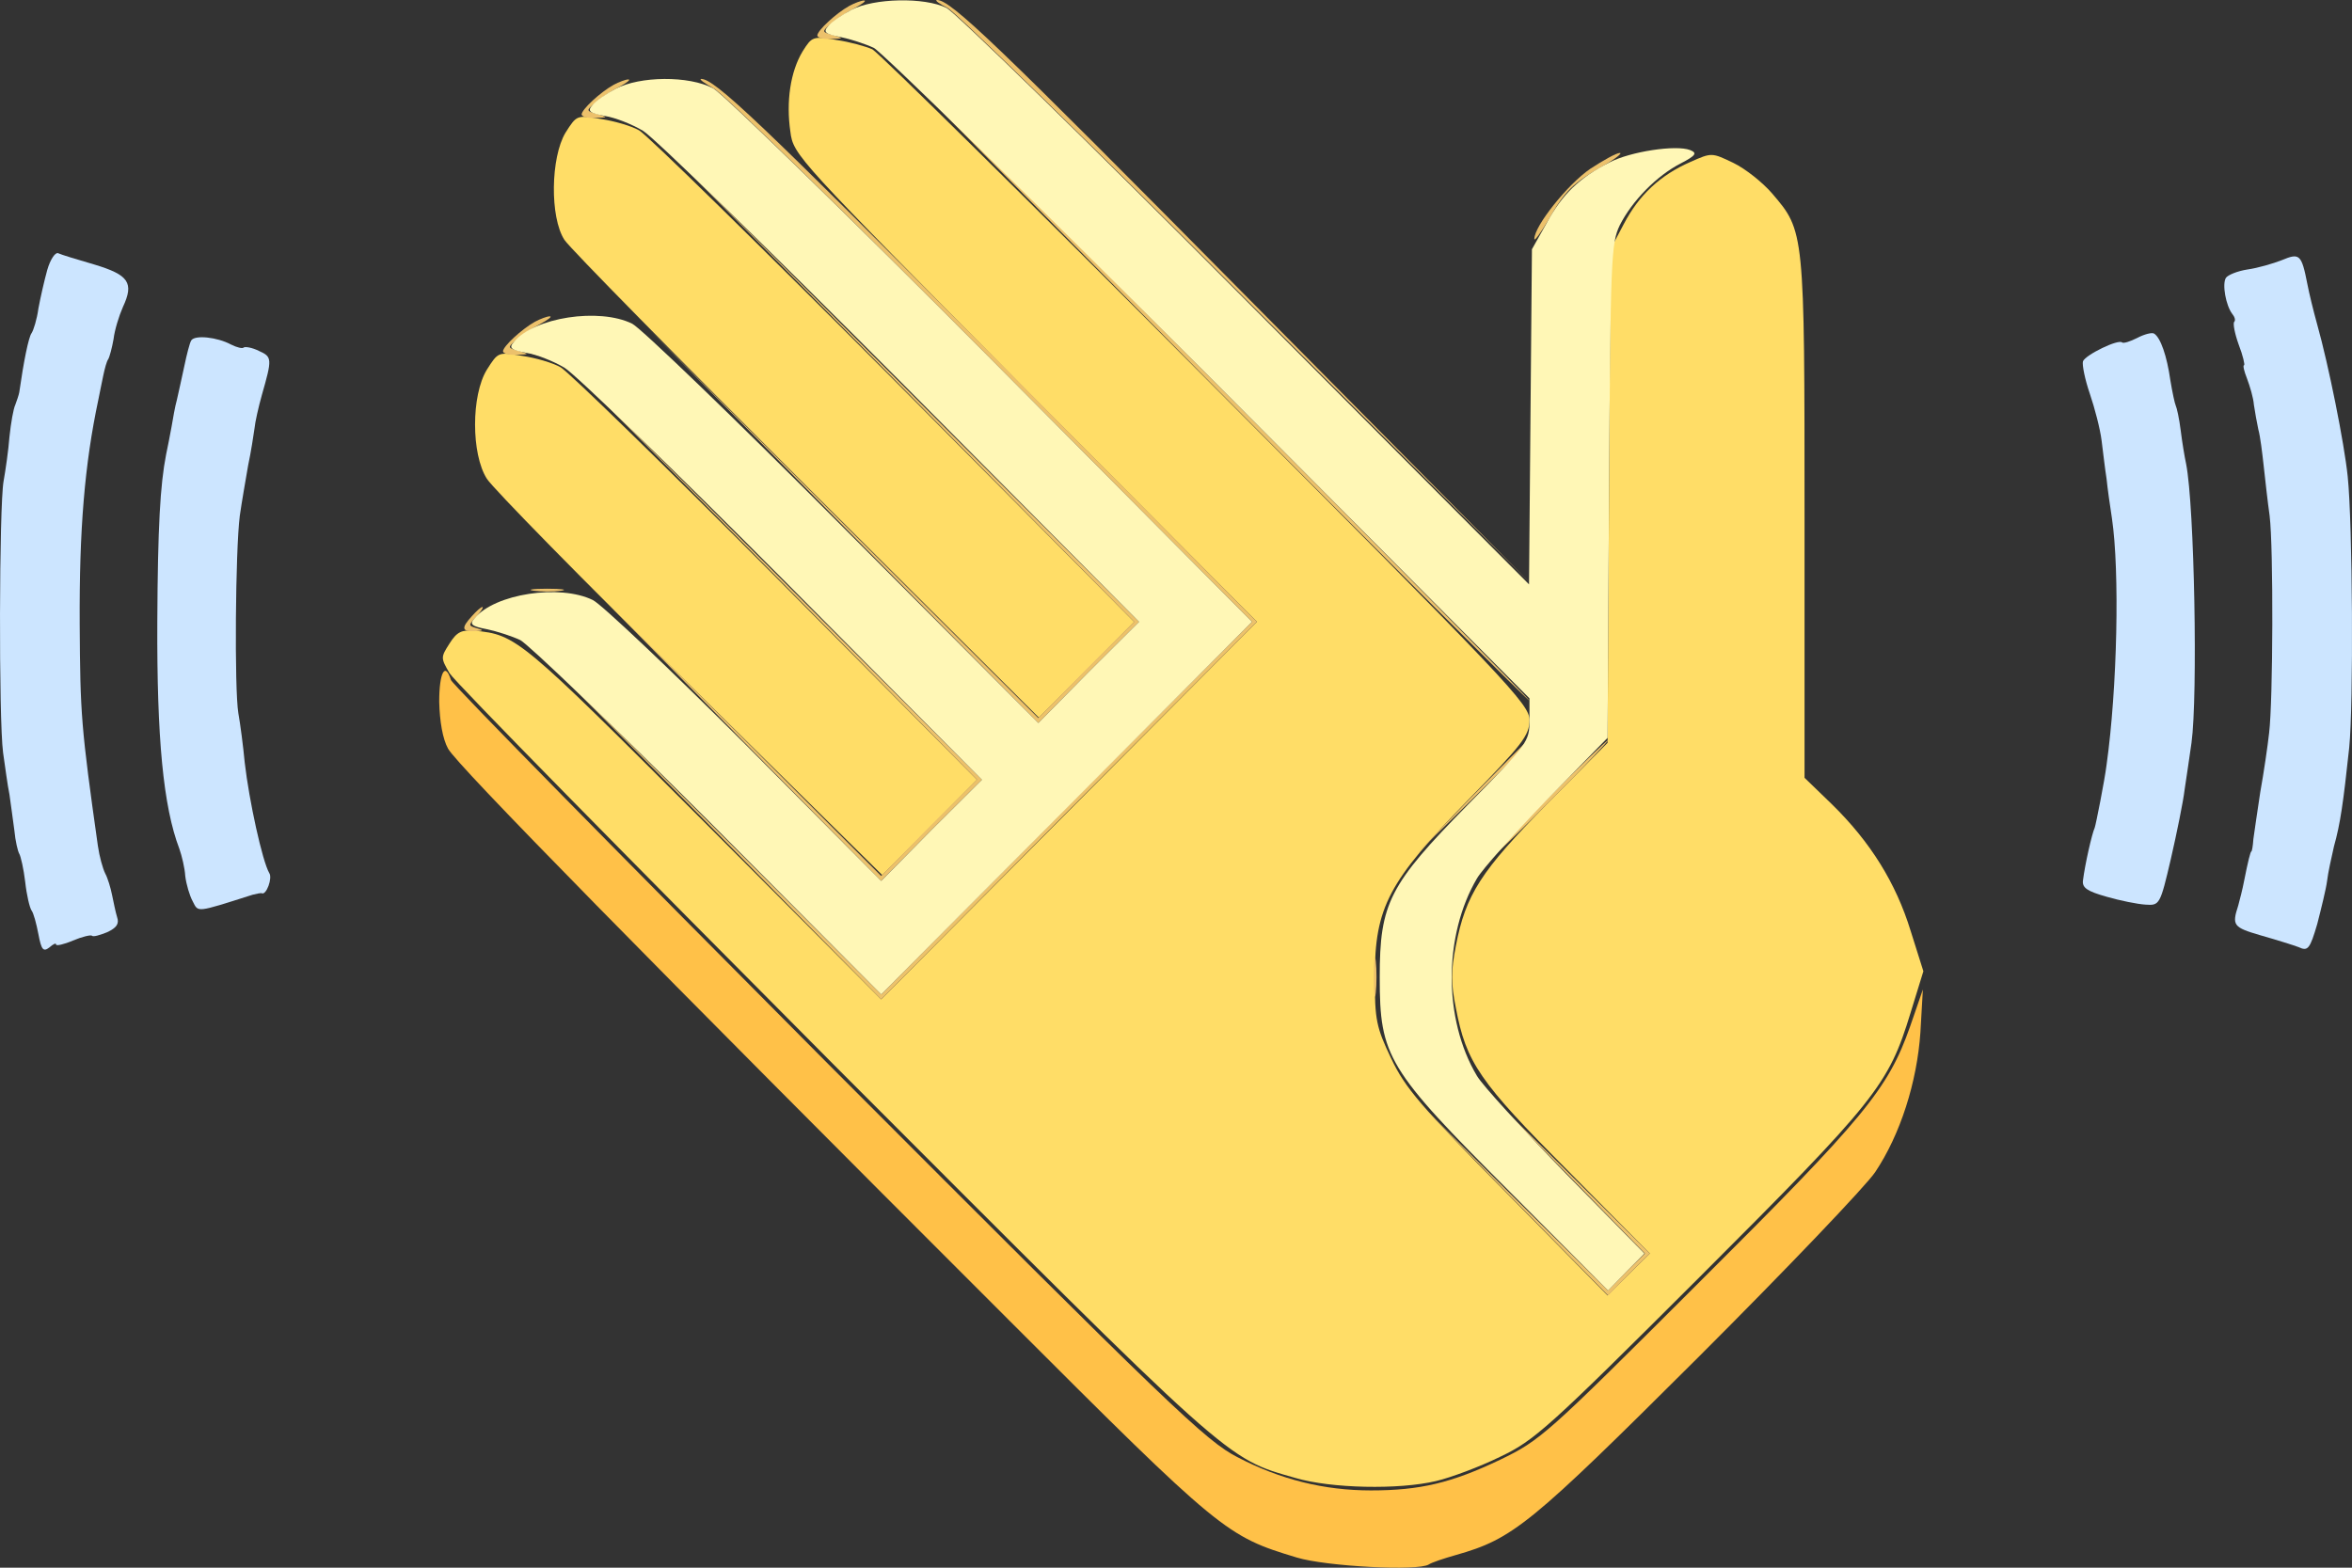 <svg width="42" height="28" viewBox="0 0 42 28" fill="none" xmlns="http://www.w3.org/2000/svg">
<rect x="0" y="0" width="42" height="28" fill="#333333" stroke="none"/>
<path d="M7.843 12.534C7.852 12.887 7.904 13.195 8.001 13.371C8.15 13.654 11.596 17.162 18.025 23.587C21.814 27.378 21.901 27.439 23.155 27.818C23.673 27.977 25.33 28.065 25.515 27.942C25.567 27.907 25.778 27.836 25.997 27.774C27.023 27.483 27.321 27.237 30.32 24.248C31.899 22.671 33.329 21.172 33.486 20.934C33.934 20.264 34.232 19.33 34.293 18.44L34.337 17.673L34.109 18.334C33.715 19.453 33.302 19.956 30.32 22.926C27.61 25.632 27.514 25.721 26.786 26.073C25.918 26.487 25.357 26.62 24.48 26.62C23.646 26.62 22.866 26.426 22.103 26.029C21.533 25.738 20.936 25.165 14.789 19.004C11.114 15.311 8.08 12.226 8.053 12.146C7.948 11.811 7.843 12.014 7.843 12.534Z" fill="#FFC148"/>
<path d="M14.333 0.917C14.114 1.278 14.035 1.816 14.114 2.353C14.166 2.768 14.219 2.821 18.306 6.946L22.445 11.106L19.095 14.473L15.736 17.849L12.561 14.667C9.29 11.397 9.22 11.335 8.474 11.265C8.246 11.247 8.159 11.283 8.027 11.494C7.869 11.741 7.869 11.75 8.027 12.023C8.115 12.173 11.202 15.311 14.877 19.004C22.059 26.197 21.875 26.038 23.138 26.399C23.769 26.584 24.98 26.611 25.646 26.452C25.909 26.39 26.427 26.197 26.786 26.02C27.4 25.729 27.646 25.509 30.347 22.812C33.504 19.656 33.723 19.383 34.118 18.087L34.346 17.347L34.118 16.624C33.855 15.769 33.399 15.037 32.715 14.367L32.224 13.892V9.255C32.224 4.108 32.224 4.134 31.645 3.455C31.478 3.261 31.171 3.015 30.952 2.909C30.566 2.724 30.566 2.724 30.189 2.891C29.645 3.129 29.268 3.482 28.996 4.002L28.759 4.451L28.733 8.859L28.707 13.266L27.619 14.367C26.444 15.557 26.172 15.981 25.997 16.897C25.909 17.338 25.909 17.567 25.997 17.999C26.181 18.977 26.418 19.321 27.997 20.908L29.461 22.389L29.084 22.759L28.707 23.138L26.918 21.322C25.357 19.744 25.094 19.436 24.839 18.898C24.576 18.343 24.55 18.219 24.55 17.453C24.55 16.201 24.796 15.743 26.216 14.288C27.19 13.292 27.312 13.133 27.312 12.86C27.312 12.578 26.935 12.181 21.55 6.778C18.376 3.587 15.692 0.943 15.578 0.881C15.464 0.829 15.175 0.749 14.938 0.714C14.517 0.643 14.499 0.652 14.333 0.917Z" fill="#FFDD67"/>
<path d="M10.097 2.372C9.834 2.812 9.816 3.879 10.079 4.284C10.176 4.434 12.123 6.409 14.403 8.683L18.551 12.817L19.402 11.962L20.253 11.107L15.955 6.779C13.587 4.399 11.544 2.398 11.412 2.328C11.272 2.248 10.965 2.16 10.728 2.125C10.299 2.054 10.299 2.054 10.097 2.372Z" fill="#FFDD67"/>
<path d="M8.694 6.603C8.413 7.061 8.413 8.11 8.694 8.551C8.799 8.718 10.43 10.384 12.325 12.244L15.754 15.629L16.596 14.782L17.446 13.927L13.851 10.305C11.869 8.313 10.141 6.629 10.009 6.559C9.869 6.479 9.562 6.391 9.325 6.356C8.896 6.285 8.896 6.285 8.694 6.603Z" fill="#FFDD67"/>
<path d="M15.165 0.106C14.928 0.238 14.595 0.546 14.595 0.635C14.595 0.67 14.7 0.705 14.841 0.696C15.069 0.687 15.069 0.687 14.876 0.626C14.674 0.573 14.674 0.564 14.832 0.432C14.92 0.352 15.113 0.22 15.253 0.15C15.402 0.07 15.481 0.009 15.428 0.009C15.384 0.009 15.262 0.053 15.165 0.106Z" fill="#ECC16B"/>
<path d="M16.919 0.141C17.069 0.221 19.471 2.565 22.269 5.368L27.356 10.445L22.313 5.351C17.779 0.767 16.972 -0.009 16.727 0C16.691 0.009 16.779 0.071 16.919 0.141Z" fill="#ECC16B"/>
<path d="M21.567 6.787C24.698 9.934 27.286 12.516 27.312 12.516C27.338 12.516 24.786 9.934 21.655 6.787C18.524 3.631 15.937 1.058 15.911 1.058C15.884 1.058 18.437 3.631 21.567 6.787Z" fill="#ECC16B"/>
<path d="M10.956 1.516C10.719 1.648 10.386 1.956 10.386 2.045C10.386 2.08 10.491 2.115 10.631 2.106C10.859 2.097 10.859 2.097 10.666 2.036C10.465 1.983 10.465 1.974 10.623 1.842C10.71 1.763 10.903 1.63 11.043 1.56C11.193 1.48 11.271 1.419 11.219 1.419C11.175 1.419 11.052 1.463 10.956 1.516Z" fill="#ECC16B"/>
<path d="M12.754 1.586C12.92 1.675 15.148 3.852 17.709 6.426L22.357 11.106L19.042 14.429L15.736 17.761L12.649 14.676L9.553 11.591L12.649 14.72L15.736 17.849L19.086 14.473L22.445 11.106L17.753 6.381C13.534 2.142 12.754 1.401 12.517 1.41C12.482 1.419 12.587 1.489 12.754 1.586Z" fill="#ECC16B"/>
<path d="M15.954 6.761L20.252 11.106L19.392 11.961L18.541 12.825L15.051 9.343L11.569 5.861L15.051 9.387L18.541 12.913L19.436 12.005L20.339 11.106L15.998 6.761L11.657 2.424L15.954 6.761Z" fill="#ECC16B"/>
<path d="M28.399 3.014C27.996 3.288 27.399 4.037 27.399 4.266C27.399 4.319 27.513 4.16 27.654 3.922C27.943 3.411 28.092 3.27 28.627 2.962C28.846 2.838 28.978 2.732 28.925 2.732C28.864 2.732 28.627 2.865 28.399 3.014Z" fill="#ECC16B"/>
<path d="M9.552 5.747C9.316 5.879 8.982 6.187 8.982 6.275C8.982 6.311 9.088 6.346 9.228 6.337C9.456 6.328 9.456 6.328 9.263 6.267C9.061 6.214 9.061 6.205 9.219 6.073C9.307 5.993 9.5 5.861 9.64 5.791C9.789 5.711 9.868 5.65 9.816 5.65C9.772 5.65 9.649 5.694 9.552 5.747Z" fill="#ECC16B"/>
<path d="M13.85 10.286L17.445 13.926L16.586 14.781L15.735 15.645L13.306 13.221L10.868 10.797L13.297 13.265L15.735 15.733L16.63 14.825L17.533 13.926L13.893 10.286L10.254 6.655L13.85 10.286Z" fill="#ECC16B"/>
<path d="M9.535 10.551C9.667 10.569 9.877 10.569 10.018 10.551C10.149 10.533 10.035 10.515 9.772 10.515C9.509 10.515 9.395 10.533 9.535 10.551Z" fill="#ECC16B"/>
<path d="M8.43 11.001C8.228 11.221 8.246 11.283 8.483 11.274C8.641 11.265 8.641 11.256 8.518 11.221C8.36 11.177 8.36 11.168 8.509 11.009C8.588 10.921 8.641 10.842 8.614 10.842C8.588 10.842 8.509 10.912 8.43 11.001Z" fill="#ECC16B"/>
<path d="M26.259 14.253L25.251 15.293L26.286 14.279C27.242 13.336 27.356 13.222 27.286 13.222C27.277 13.222 26.812 13.689 26.259 14.253Z" fill="#ECC16B"/>
<path d="M27.619 14.28C27.04 14.861 26.593 15.337 26.61 15.337C26.637 15.337 27.128 14.861 27.707 14.28C28.285 13.698 28.733 13.222 28.715 13.222C28.689 13.222 28.198 13.698 27.619 14.28Z" fill="#ECC16B"/>
<path d="M24.532 17.453C24.532 17.77 24.55 17.893 24.567 17.735C24.585 17.585 24.585 17.32 24.567 17.162C24.55 17.012 24.532 17.135 24.532 17.453Z" fill="#ECC16B"/>
<path d="M27.97 20.952L29.373 22.389L29.04 22.715L28.715 23.05L26.979 21.331L25.251 19.612L26.979 21.375L28.715 23.138L29.084 22.759L29.461 22.389L28.014 20.952L26.567 19.524L27.97 20.952Z" fill="#ECC16B"/>
<path d="M15.201 0.177C15.034 0.265 14.841 0.397 14.789 0.467C14.692 0.573 14.736 0.608 15.008 0.661C15.184 0.697 15.455 0.785 15.604 0.855C15.745 0.926 18.446 3.57 21.594 6.726L27.312 12.473V12.861C27.312 13.248 27.286 13.284 26.216 14.368C24.804 15.805 24.638 16.131 24.638 17.453C24.638 18.872 24.769 19.092 26.962 21.287L28.716 23.05L29.04 22.715L29.365 22.389L27.962 20.961C27.19 20.168 26.471 19.383 26.374 19.216C25.769 18.202 25.778 16.703 26.374 15.69C26.471 15.522 27.041 14.888 27.628 14.28L28.707 13.178L28.733 8.771C28.76 4.619 28.768 4.346 28.926 4.02C29.145 3.588 29.584 3.138 30.014 2.918C30.285 2.777 30.312 2.733 30.18 2.68C29.926 2.583 29.119 2.706 28.742 2.9C28.207 3.173 27.9 3.464 27.619 3.984L27.356 4.452L27.33 7.44L27.304 10.437L22.243 5.359C19.463 2.565 17.06 0.221 16.902 0.141C16.508 -0.053 15.604 -0.035 15.201 0.177Z" fill="#FFF7B6"/>
<path d="M10.991 1.587C10.825 1.675 10.632 1.807 10.579 1.878C10.483 1.983 10.527 2.019 10.799 2.071C10.983 2.098 11.29 2.221 11.482 2.336C11.675 2.45 13.745 4.469 16.087 6.822L20.34 11.106L19.437 12.005L18.542 12.913L15.052 9.414C13.14 7.492 11.447 5.862 11.29 5.782C10.702 5.491 9.536 5.668 9.176 6.108C9.08 6.214 9.123 6.249 9.395 6.302C9.579 6.329 9.886 6.452 10.079 6.567C10.272 6.681 12.026 8.383 13.982 10.348L17.534 13.927L16.631 14.826L15.736 15.734L13.307 13.292C11.965 11.952 10.746 10.798 10.588 10.718C10 10.428 8.834 10.604 8.474 11.044C8.378 11.15 8.422 11.186 8.694 11.238C8.869 11.274 9.141 11.362 9.29 11.432C9.43 11.503 10.947 12.957 12.649 14.658L15.736 17.761L19.051 14.429L22.357 11.106L17.709 6.426C15.148 3.852 12.912 1.675 12.737 1.578C12.298 1.349 11.43 1.357 10.991 1.587Z" fill="#FFF7B6"/>
<path d="M0.844 4.821C0.792 5.007 0.722 5.315 0.686 5.509C0.66 5.703 0.599 5.897 0.564 5.95C0.511 6.02 0.423 6.452 0.344 7.007C0.336 7.052 0.301 7.157 0.274 7.228C0.239 7.298 0.195 7.554 0.169 7.801C0.151 8.039 0.099 8.4 0.064 8.594C-0.015 9.035 -0.024 12.843 0.055 13.442C0.09 13.68 0.134 14.024 0.169 14.191C0.195 14.359 0.23 14.65 0.257 14.835C0.274 15.02 0.318 15.205 0.344 15.249C0.371 15.293 0.423 15.522 0.45 15.751C0.476 15.989 0.529 16.21 0.564 16.263C0.599 16.307 0.651 16.501 0.686 16.686C0.739 16.968 0.774 17.003 0.879 16.924C0.95 16.862 1.002 16.835 1.002 16.871C1.002 16.897 1.134 16.871 1.3 16.8C1.467 16.73 1.616 16.695 1.642 16.712C1.66 16.739 1.783 16.703 1.914 16.65C2.081 16.571 2.134 16.501 2.09 16.377C2.063 16.289 2.028 16.113 2.002 15.989C1.976 15.857 1.923 15.681 1.879 15.601C1.835 15.513 1.774 15.293 1.748 15.108C1.449 12.992 1.432 12.755 1.423 11.15C1.414 9.458 1.511 8.294 1.756 7.14C1.783 7.016 1.818 6.822 1.844 6.708C1.87 6.584 1.905 6.452 1.932 6.417C1.958 6.373 2.002 6.205 2.028 6.055C2.046 5.897 2.125 5.641 2.195 5.483C2.397 5.051 2.3 4.91 1.686 4.725C1.379 4.636 1.09 4.548 1.037 4.522C0.985 4.504 0.897 4.636 0.844 4.821Z" fill="#CCE5FF"/>
<path d="M40.748 4.646C40.59 4.708 40.318 4.787 40.134 4.813C39.959 4.84 39.783 4.91 39.748 4.963C39.678 5.078 39.748 5.457 39.862 5.607C39.906 5.66 39.924 5.721 39.897 5.748C39.871 5.774 39.906 5.959 39.976 6.153C40.055 6.356 40.09 6.523 40.073 6.523C40.047 6.523 40.073 6.629 40.125 6.761C40.178 6.902 40.239 7.105 40.248 7.229C40.266 7.352 40.301 7.546 40.327 7.669C40.362 7.793 40.397 8.084 40.424 8.33C40.45 8.568 40.494 8.965 40.529 9.212C40.599 9.785 40.59 12.517 40.52 13.09C40.494 13.328 40.424 13.804 40.362 14.148C40.31 14.483 40.257 14.862 40.239 14.985C40.231 15.109 40.213 15.206 40.204 15.206C40.187 15.206 40.143 15.382 40.073 15.735C40.047 15.876 39.994 16.078 39.968 16.175C39.853 16.528 39.88 16.563 40.362 16.704C40.643 16.784 40.95 16.88 41.046 16.916C41.213 16.995 41.248 16.951 41.38 16.501C41.45 16.228 41.537 15.876 41.555 15.735C41.572 15.585 41.634 15.312 41.678 15.117C41.792 14.712 41.844 14.342 41.95 13.355C42.029 12.579 42.011 9.344 41.923 8.507C41.862 7.916 41.581 6.515 41.38 5.801C41.309 5.545 41.23 5.219 41.204 5.078C41.099 4.54 41.064 4.514 40.748 4.646Z" fill="#CCE5FF"/>
<path d="M38.16 6.038C38.038 6.1 37.924 6.135 37.897 6.118C37.836 6.047 37.24 6.338 37.196 6.453C37.178 6.514 37.231 6.779 37.319 7.034C37.406 7.29 37.503 7.66 37.529 7.872C37.555 8.074 37.59 8.383 37.617 8.55C37.634 8.718 37.678 9.035 37.713 9.256C37.853 10.199 37.81 12.288 37.617 13.663C37.582 13.945 37.424 14.738 37.406 14.782C37.354 14.897 37.231 15.443 37.196 15.725C37.178 15.858 37.275 15.919 37.617 16.016C37.862 16.087 38.169 16.148 38.309 16.157C38.564 16.175 38.573 16.166 38.766 15.338C38.871 14.879 38.985 14.324 39.011 14.104C39.046 13.883 39.099 13.504 39.134 13.266C39.248 12.429 39.187 9.044 39.038 8.286C39.011 8.163 38.967 7.898 38.941 7.687C38.915 7.475 38.871 7.281 38.853 7.246C38.836 7.211 38.792 7.008 38.757 6.796C38.695 6.356 38.581 6.03 38.467 5.959C38.432 5.933 38.292 5.968 38.16 6.038Z" fill="#CCE5FF"/>
<path d="M3.414 6.082C3.387 6.127 3.335 6.329 3.291 6.541C3.247 6.752 3.186 7.017 3.159 7.14C3.124 7.264 3.089 7.475 3.063 7.625C3.037 7.766 2.993 7.995 2.966 8.119C2.861 8.656 2.817 9.405 2.809 11.107C2.8 13.178 2.914 14.403 3.203 15.161C3.247 15.285 3.3 15.505 3.308 15.646C3.326 15.796 3.387 15.999 3.44 16.096C3.545 16.298 3.484 16.307 4.51 15.981C4.58 15.963 4.659 15.946 4.677 15.955C4.756 15.99 4.87 15.681 4.808 15.593C4.685 15.382 4.449 14.306 4.37 13.619C4.343 13.328 4.291 12.931 4.256 12.737C4.185 12.314 4.203 9.829 4.282 9.212C4.317 8.965 4.387 8.568 4.431 8.312C4.484 8.066 4.528 7.766 4.545 7.651C4.554 7.546 4.615 7.272 4.677 7.052C4.861 6.409 4.861 6.373 4.624 6.268C4.501 6.206 4.378 6.188 4.352 6.206C4.335 6.232 4.229 6.206 4.124 6.153C3.879 6.021 3.475 5.977 3.414 6.082Z" fill="#CCE5FF"/>
</svg>

